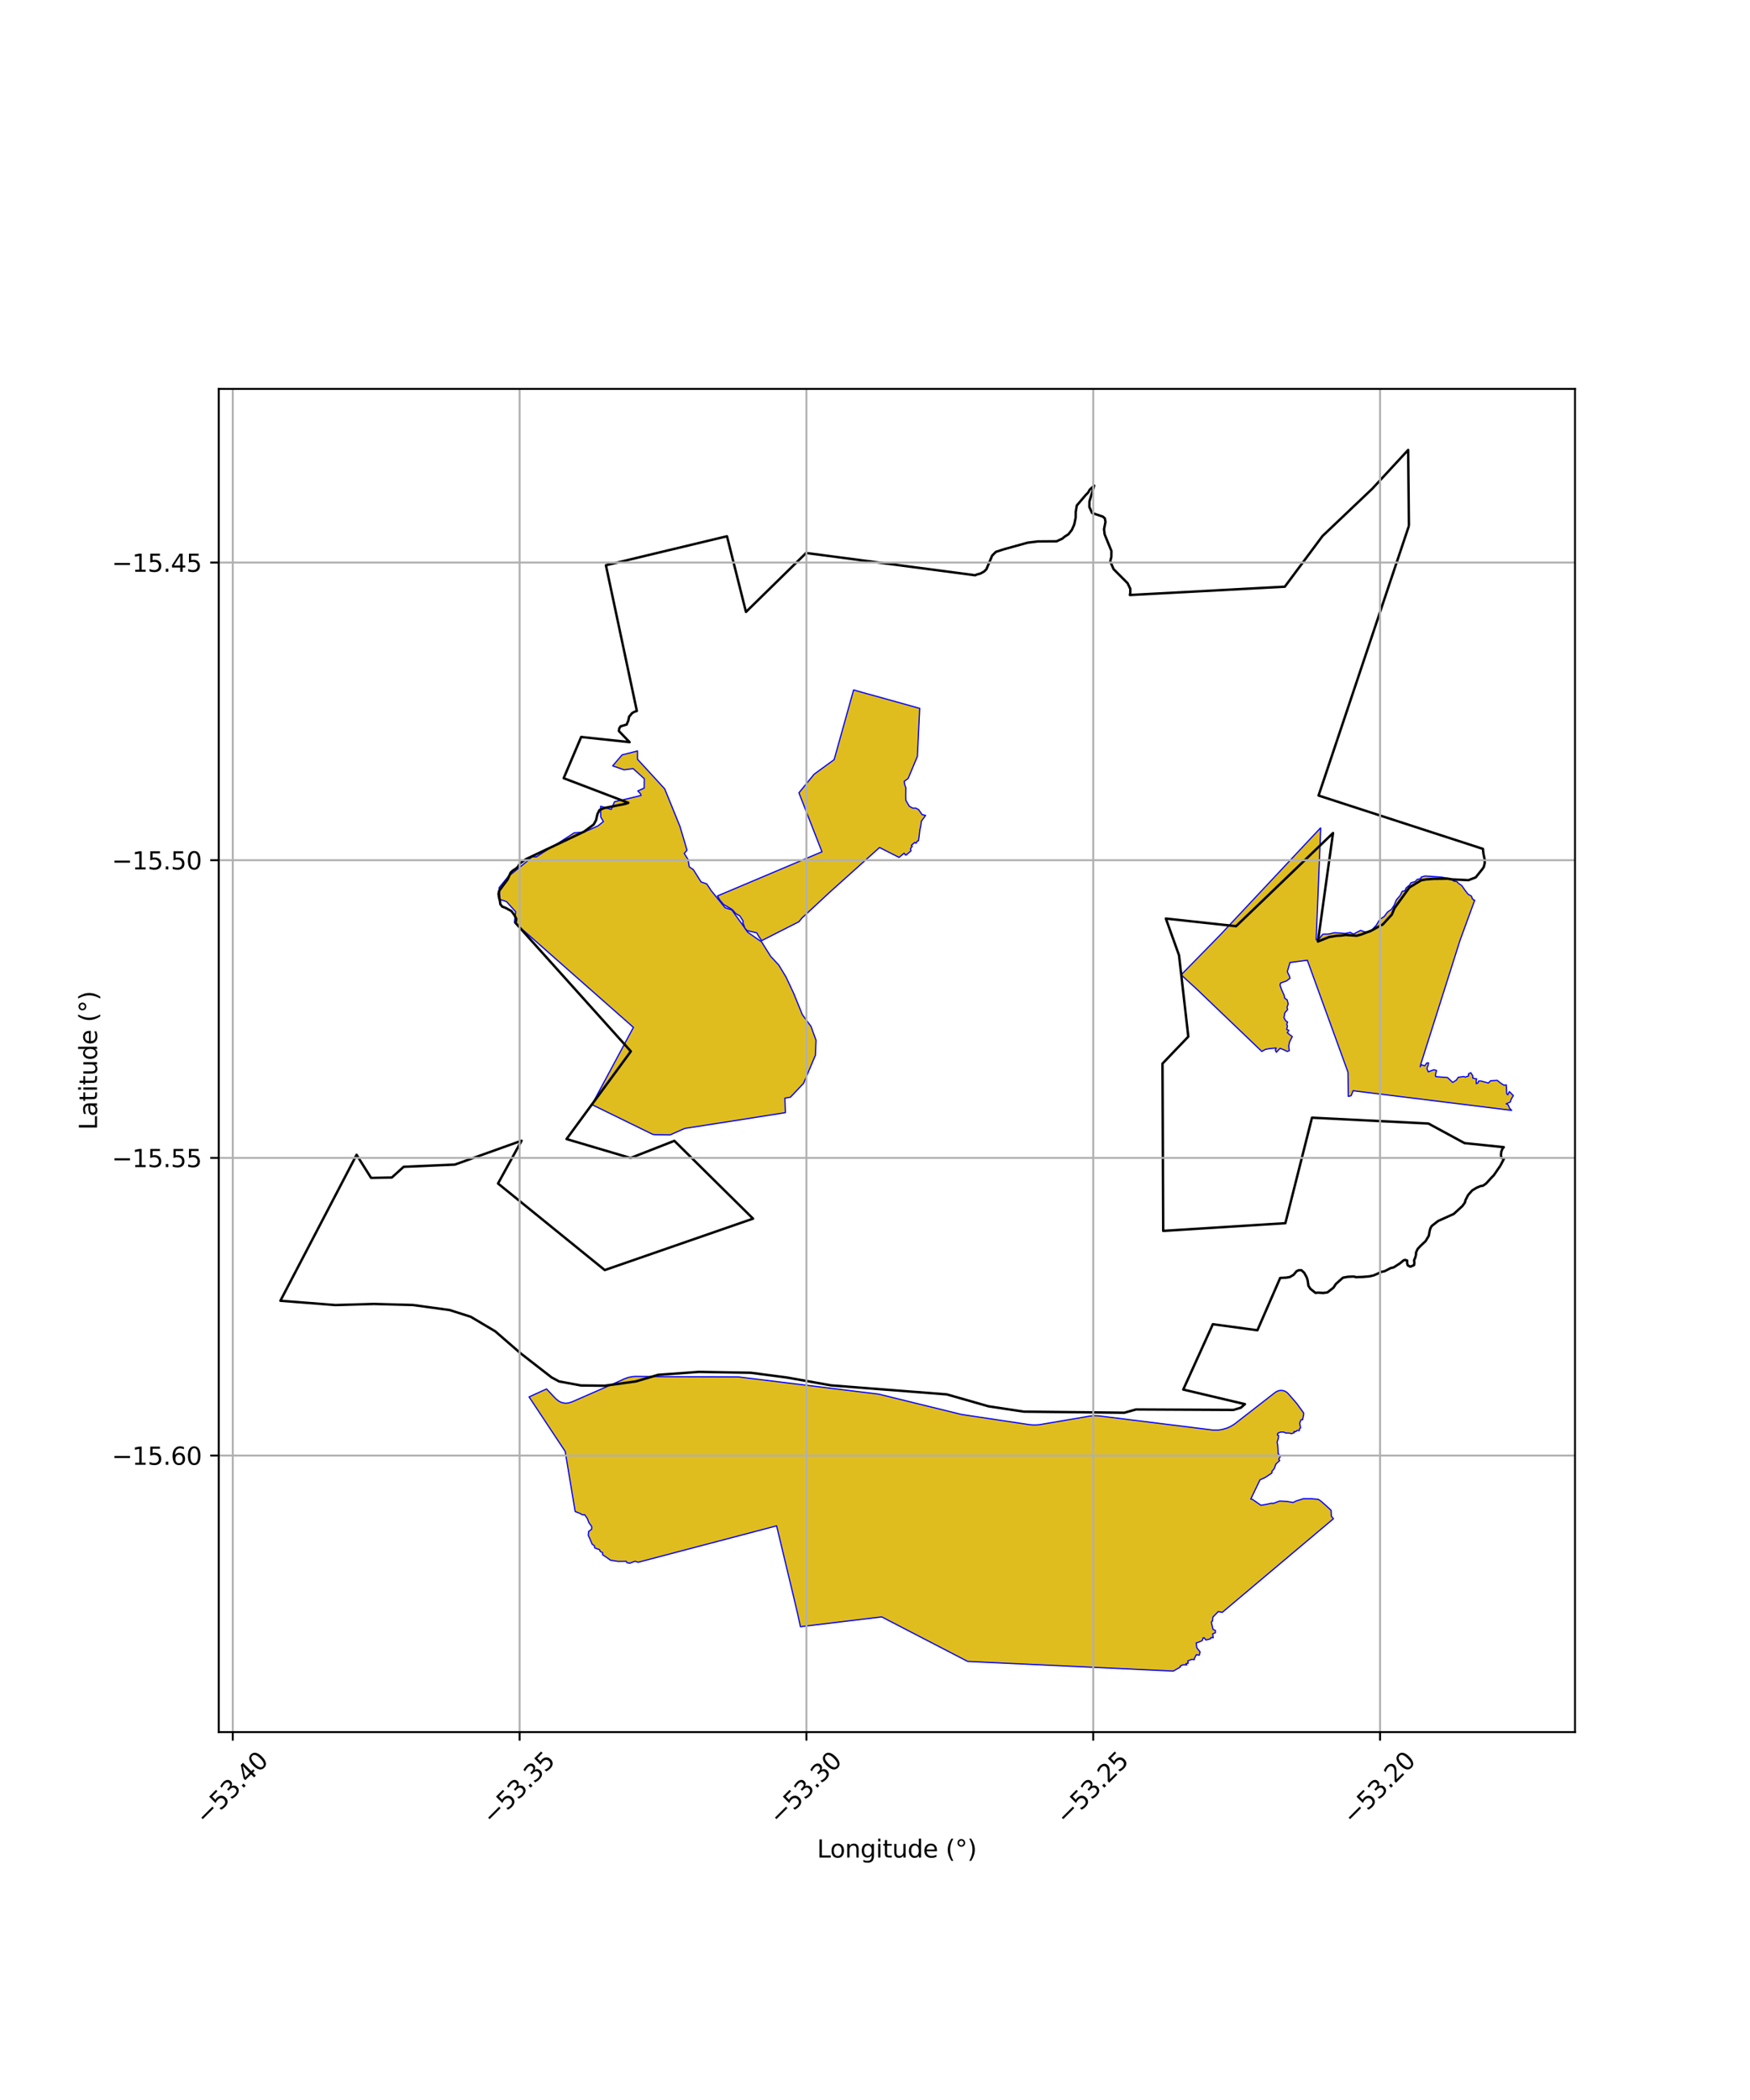 <?xml version="1.0" encoding="utf-8" standalone="no"?>
<!DOCTYPE svg PUBLIC "-//W3C//DTD SVG 1.1//EN"
  "http://www.w3.org/Graphics/SVG/1.1/DTD/svg11.dtd">
<svg xmlns:xlink="http://www.w3.org/1999/xlink" width="720pt" height="864pt" viewBox="0 0 720 864" xmlns="http://www.w3.org/2000/svg" version="1.1">
 <defs>
  <style type="text/css">*{stroke-linejoin: round; stroke-linecap: butt}</style>
 </defs>
 <g id="figure_1">
  <g id="patch_1">
   <path d="M 0 864 
L 720 864 
L 720 0 
L 0 0 
z
" style="fill: #ffffff"/>
  </g>
  <g id="axes_1">
   <g id="patch_2">
    <path d="M 90 712.632 
L 648 712.632 
L 648 160.008 
L 90 160.008 
z
" style="fill: #ffffff"/>
   </g>
   <g id="PatchCollection_1">
    <path d="M 303.8 566.499 
L 361.561 573.59 
L 365.941 574.667 
L 395.348 581.892 
L 395.781 581.977 
L 423.387 586.117 
L 424.983 586.262 
L 426.452 586.258 
L 427.834 586.123 
L 448.656 582.575 
L 450.661 582.452 
L 452.192 582.545 
L 499.114 588.364 
L 501.24 588.357 
L 502.846 588.122 
L 504.763 587.568 
L 506.164 586.958 
L 507.773 585.998 
L 524.471 573.013 
L 525.211 572.526 
L 526.014 572.19 
L 526.76 572.049 
L 527.591 572.074 
L 528.373 572.266 
L 528.9 572.498 
L 529.521 572.916 
L 530.063 573.434 
L 531.518 575.108 
L 533.592 577.512 
L 534.291 578.477 
L 536.376 581.364 
L 536.346 582.085 
L 535.923 584.117 
L 535.289 584.158 
L 534.721 585.576 
L 535.118 587.427 
L 534.69 587.782 
L 534.588 588.586 
L 533.69 588.508 
L 533.146 589.017 
L 532.373 588.951 
L 532.509 589.433 
L 531.349 589.859 
L 530.593 589.644 
L 529.012 589.594 
L 528.087 589.188 
L 526.8 589.202 
L 525.704 589.708 
L 525.546 590.403 
L 526.073 590.586 
L 525.944 591.857 
L 525.431 593.338 
L 525.709 594.766 
L 525.799 596.232 
L 525.877 598.048 
L 526.806 599.161 
L 526.123 600.379 
L 526.505 600.905 
L 524.959 602.342 
L 524.264 604.261 
L 523.315 605.335 
L 523.273 606.064 
L 520.543 607.885 
L 518.412 608.831 
L 515.102 615.732 
L 514.617 616.731 
L 515.283 616.887 
L 518.799 619.319 
L 520.715 618.974 
L 523.355 618.435 
L 523.758 618.587 
L 526.466 617.57 
L 529.556 617.73 
L 532.018 618.172 
L 533.225 617.559 
L 536.255 616.612 
L 539.225 616.628 
L 539.407 616.601 
L 542.371 616.868 
L 543.324 617.489 
L 545.717 619.575 
L 547.659 621.402 
L 547.741 623.767 
L 548.623 624.849 
L 502.871 663.381 
L 501.253 663.047 
L 499.011 665.323 
L 498.875 666.919 
L 498.487 667.199 
L 498.404 667.601 
L 499.083 670.362 
L 500.053 670.836 
L 500.069 671.756 
L 498.931 672.25 
L 499.147 673.83 
L 498.293 673.725 
L 498.001 674.259 
L 496.148 674.749 
L 495.406 673.816 
L 495.024 673.855 
L 494.618 675.006 
L 493.385 675.547 
L 492.179 675.933 
L 492.404 677.939 
L 493.74 679.622 
L 493.41 681.002 
L 492.208 680.808 
L 491.346 682.48 
L 491.394 682.806 
L 490.332 682.728 
L 488.727 683.337 
L 488.844 684.285 
L 487.948 684.479 
L 488.301 684.968 
L 486.664 684.978 
L 485.594 685.441 
L 485.612 685.867 
L 482.786 687.508 
L 482.344 687.513 
L 433.742 685.228 
L 398.162 683.571 
L 362.759 665.242 
L 329.333 669.283 
L 328.119 663.725 
L 325.729 653.663 
L 325.625 653.263 
L 319.518 627.782 
L 262.696 642.734 
L 262.434 642.74 
L 261.277 642.353 
L 259.132 643.145 
L 257.969 642.952 
L 257.645 642.375 
L 254.371 642.427 
L 251.187 641.921 
L 249.093 640.436 
L 247.952 639.712 
L 247.915 638.788 
L 246.948 638.305 
L 246.662 637.546 
L 245.692 637.25 
L 244.664 636.843 
L 244.603 636.024 
L 243.614 635.304 
L 242.735 633.183 
L 242.037 631.693 
L 242.173 630.092 
L 243.436 629.143 
L 243.461 628.086 
L 242.295 626.462 
L 241.632 624.725 
L 240.527 623.204 
L 239.729 623.289 
L 238.548 622.635 
L 236.642 621.889 
L 232.528 597.15 
L 217.677 574.73 
L 224.86 571.453 
L 228.657 575.474 
L 229.884 576.461 
L 230.87 576.963 
L 232.102 577.265 
L 232.943 577.326 
L 234.101 577.175 
L 235.492 576.707 
L 252.222 569.391 
L 256.997 567.24 
L 258.434 566.736 
L 260.003 566.406 
L 261.425 566.291 
L 273.756 566.398 
L 303.8 566.499 
L 303.8 566.499 
" clip-path="url(#p47aba88dea)" style="fill: #e0bd1f; stroke: #0000ff; stroke-width: 0.5"/>
    <path d="M 543.391 340.517 
L 541.527 386.244 
L 541.542 386.688 
L 542.708 386.29 
L 544.245 384.345 
L 546.61 384.296 
L 549.06 383.739 
L 551.659 383.918 
L 553.431 384.054 
L 555.545 383.611 
L 556.84 384.309 
L 559.772 382.785 
L 561.453 383.379 
L 563.626 383.469 
L 564.736 382.265 
L 566.217 380.697 
L 566.908 379.539 
L 567.862 378.03 
L 568.517 377.766 
L 569.573 376.978 
L 570.838 375.264 
L 572.496 374.108 
L 573.61 372.393 
L 574.491 370.28 
L 576.127 368.337 
L 576.919 366.695 
L 577.98 366.507 
L 578.551 365.287 
L 580.01 364.07 
L 580.481 363.23 
L 582.281 362.688 
L 583.042 361.838 
L 584.598 361.444 
L 584.696 360.878 
L 586.264 360.412 
L 588.021 360.515 
L 590.785 360.716 
L 593.344 360.914 
L 596.473 361.498 
L 598.214 362.527 
L 599.435 362.723 
L 599.898 363.306 
L 601.426 364.369 
L 602.687 366.209 
L 604.038 367.927 
L 605.409 368.687 
L 605.711 369.658 
L 606.356 370.293 
L 606.741 370.366 
L 600.699 386.876 
L 584.72 437.31 
L 584.29 438.887 
L 584.781 438.061 
L 586.152 438.54 
L 587.056 437.318 
L 587.756 437.307 
L 587.529 438.418 
L 587.064 439.622 
L 587.663 440.982 
L 589.529 440.264 
L 590.047 440.132 
L 591.035 440.468 
L 590.529 442.377 
L 590.757 442.957 
L 595.558 443.323 
L 597.666 445.331 
L 599.169 444.381 
L 599.956 443.224 
L 602.203 442.92 
L 602.921 443.135 
L 604.152 442.715 
L 604.2 441.808 
L 605.117 441.327 
L 605.944 442.626 
L 605.93 443.541 
L 607.574 443.93 
L 607.338 444.446 
L 607.374 445.834 
L 608.027 445.598 
L 608.364 444.742 
L 609.262 444.739 
L 612.371 445.584 
L 613.268 444.651 
L 616 444.477 
L 617.485 445.672 
L 618.887 446.537 
L 619.697 446.335 
L 619.809 447.236 
L 619.906 449.984 
L 620.348 450.414 
L 621.01 449.115 
L 622.636 450.769 
L 621.788 452.16 
L 621.352 453.438 
L 619.685 454.123 
L 620.507 454.555 
L 621.078 455.933 
L 621.932 456.834 
L 556.716 448.763 
L 555.882 450.822 
L 555.051 451.009 
L 554.728 451.087 
L 554.583 441.219 
L 554.373 440.515 
L 537.87 395.072 
L 531.526 395.901 
L 530.749 395.983 
L 529.636 399.78 
L 530.548 401.685 
L 530.737 402.509 
L 529.287 403.596 
L 526.864 404.459 
L 526.621 405.272 
L 527.286 407.174 
L 528.295 409.402 
L 528.58 410.685 
L 529.587 411.385 
L 530.005 413.039 
L 529.503 414.545 
L 529.791 415.328 
L 528.595 416.77 
L 528.262 418.738 
L 529.076 420.101 
L 529.76 420.481 
L 529.394 421.415 
L 529.709 422.105 
L 529.391 423.522 
L 530.278 423.921 
L 529.637 424.865 
L 530.683 425.746 
L 531.676 426.487 
L 530.54 428.726 
L 530.231 430.374 
L 530.44 432.292 
L 529.55 432.597 
L 528.43 432.006 
L 526.639 431.326 
L 525.141 432.923 
L 524.727 432.096 
L 525.035 431.196 
L 522.152 431.46 
L 520.551 431.791 
L 519.153 432.598 
L 492.602 407.177 
L 485.96 401.07 
L 489.777 397.175 
L 502.601 384.073 
L 502.85 383.78 
L 543.391 340.517 
" clip-path="url(#p47aba88dea)" style="fill: #e0bd1f; stroke: #0000ff; stroke-width: 0.5"/>
    <path d="M 326.546 408.686 
L 330.101 417.443 
L 333.678 422.303 
L 335.729 427.958 
L 335.491 434.138 
L 330.602 445.711 
L 325.203 451.428 
L 322.921 451.817 
L 322.936 452.062 
L 323.124 457.777 
L 297.076 461.891 
L 296.183 462.029 
L 281.849 464.248 
L 280.6 464.762 
L 275.7 466.933 
L 269.516 466.849 
L 268.528 466.694 
L 243.534 454.475 
L 260.603 422.694 
L 211.653 379.52 
L 212.152 375.127 
L 208.415 370.981 
L 205.724 370.047 
L 205.351 365.213 
L 209.02 360.701 
L 217.24 354.033 
L 218.808 352.49 
L 220.641 352.547 
L 225.93 349.133 
L 229.802 346.797 
L 236.229 342.652 
L 240.357 342.331 
L 246.042 339.78 
L 248.255 338.009 
L 247.164 336.162 
L 247.138 331.725 
L 251.484 333.026 
L 252.816 329.859 
L 261.685 327.791 
L 263.772 327.257 
L 263.43 326.472 
L 262.402 325.418 
L 265.034 324.249 
L 265.082 320.397 
L 260.507 316.242 
L 256.738 316.723 
L 252.064 315.102 
L 255.941 310.584 
L 262.267 308.964 
L 262.285 312.374 
L 273.491 324.571 
L 279.741 339.973 
L 282.668 349.788 
L 281.602 351.052 
L 281.518 351.131 
L 283.079 353.625 
L 283.575 356.636 
L 285.279 357.81 
L 288.443 362.854 
L 290.78 363.657 
L 292.617 366.453 
L 298.352 373.499 
L 301.069 374.341 
L 305.793 380.919 
L 307.626 383.543 
L 313.34 387.518 
L 317.043 393.418 
L 320.419 397.061 
L 323.428 402.036 
L 326.546 408.686 
" clip-path="url(#p47aba88dea)" style="fill: #e0bd1f; stroke: #0000ff; stroke-width: 0.5"/>
    <path d="M 372.65 351.93 
L 372.008 351.032 
L 369.902 352.763 
L 361.866 348.697 
L 341.716 366.783 
L 329.999 377.652 
L 328.689 379.239 
L 314.728 386.327 
L 313.743 386.821 
L 313.338 387.023 
L 311.772 384.61 
L 311.371 383.815 
L 309.736 383.437 
L 307.411 382.888 
L 306.535 381.976 
L 305.607 379.542 
L 305.794 379.061 
L 304.378 376.811 
L 302.689 375.839 
L 301.296 374.236 
L 299.606 373.232 
L 297.639 372.088 
L 296.105 370.252 
L 295.196 368.602 
L 297.19 367.772 
L 338.18 350.452 
L 328.698 326.187 
L 334.962 318.517 
L 343.188 312.534 
L 351.198 283.852 
L 354.973 284.934 
L 363.978 287.418 
L 378.398 291.45 
L 377.443 311.207 
L 373.64 320.281 
L 373.64 320.281 
L 371.99 321.513 
L 372.267 322.928 
L 372.702 324.132 
L 372.624 327.274 
L 372.7 329.282 
L 373.706 331.018 
L 374.128 331.717 
L 375.515 332.489 
L 376.741 332.472 
L 377.955 333.095 
L 379.347 335.129 
L 380.813 335.488 
L 379.106 337.847 
L 378.866 339.531 
L 378.434 341.626 
L 378.191 343.818 
L 377.912 345.847 
L 377.387 346.077 
L 376.913 346.93 
L 376.295 346.63 
L 374.972 347.815 
L 375.298 348.235 
L 374.597 349.175 
L 374.82 350.065 
L 372.65 351.93 
" clip-path="url(#p47aba88dea)" style="fill: #e0bd1f; stroke: #0000ff; stroke-width: 0.5"/>
   </g>
   <g id="PatchCollection_2">
    <path d="M 579.669 216.35 
L 542.494 327.308 
L 610.131 349.258 
L 610.31 351.125 
L 610.854 353.717 
L 610.849 355.209 
L 610.444 356.757 
L 609.856 357.6 
L 607.146 360.986 
L 604.165 362.129 
L 597.454 361.799 
L 595.649 361.52 
L 589.709 361.589 
L 586.737 361.819 
L 584.668 362.189 
L 579.86 365.137 
L 573.705 373.675 
L 572.646 376.27 
L 568.859 380.401 
L 568.211 380.655 
L 564.315 382.831 
L 560.037 384.481 
L 558.225 384.983 
L 553.579 384.675 
L 551.769 384.916 
L 549.831 385.026 
L 546.856 385.517 
L 542.232 387.37 
L 548.444 342.74 
L 508.56 381.063 
L 479.665 377.914 
L 485.077 393.007 
L 488.902 426.494 
L 478.28 437.596 
L 478.576 506.428 
L 528.832 503.26 
L 539.783 459.851 
L 587.694 462.257 
L 602.551 470.311 
L 618.699 471.983 
L 618.196 472.552 
L 617.67 473.839 
L 617.526 475.389 
L 617.772 476.426 
L 618.794 476.695 
L 617.307 479.577 
L 614.554 483.589 
L 613.772 484.363 
L 611.421 486.945 
L 610.12 487.844 
L 609.215 487.965 
L 607.659 488.601 
L 605.71 489.753 
L 604.011 491.691 
L 602.957 493.765 
L 602.688 494.805 
L 601.641 496.228 
L 598.12 499.45 
L 591.633 502.38 
L 589.043 504.417 
L 588.517 505.324 
L 588.249 506.233 
L 587.839 508.445 
L 586.525 510.647 
L 584.465 512.576 
L 583.264 513.871 
L 582.603 515.298 
L 582.595 516.08 
L 582.325 517.25 
L 581.795 518.548 
L 581.915 519.461 
L 581.775 520.502 
L 580.721 520.975 
L 580.219 521.138 
L 579.191 520.606 
L 578.942 519.691 
L 578.953 518.649 
L 578.181 518.38 
L 577.534 518.504 
L 575.971 519.791 
L 573.37 521.458 
L 572.205 521.706 
L 569.739 522.984 
L 568.056 523.358 
L 566.887 523.997 
L 565.071 524.76 
L 563.388 525.134 
L 560.673 525.366 
L 557.831 525.467 
L 557.059 525.199 
L 554.603 525.303 
L 552.533 525.673 
L 549.625 528.254 
L 548.616 529.802 
L 546.142 531.731 
L 544.331 531.973 
L 542.267 531.821 
L 541.232 531.941 
L 539.228 530.335 
L 539.1 530.203 
L 538.337 529.022 
L 537.974 526.673 
L 537.598 525.496 
L 536.584 523.661 
L 535.433 522.606 
L 534.4 522.595 
L 533.491 522.977 
L 532.184 524.528 
L 530.625 525.423 
L 529.073 525.668 
L 526.707 525.783 
L 517.337 547.306 
L 499.003 544.82 
L 486.821 571.706 
L 512.21 577.707 
L 510.498 579.183 
L 507.462 580.088 
L 467.409 579.886 
L 462.583 581.237 
L 421.25 580.789 
L 406.712 578.595 
L 389.543 573.696 
L 342.026 569.995 
L 323.701 566.738 
L 308.862 564.795 
L 287.468 564.434 
L 270.742 565.652 
L 261.596 568.355 
L 248.789 570.125 
L 239.041 570.018 
L 230.021 568.359 
L 226.969 566.726 
L 214.164 556.773 
L 203.754 547.739 
L 193.691 541.766 
L 185.019 538.995 
L 169.85 536.914 
L 153.805 536.484 
L 137.975 536.943 
L 115.364 535.167 
L 146.706 475.123 
L 152.677 484.618 
L 161.224 484.459 
L 166.083 480.054 
L 187.136 479.144 
L 214.587 469.319 
L 204.9 486.923 
L 248.82 522.543 
L 309.828 501.39 
L 277.448 469.373 
L 259.426 476.436 
L 233.085 468.634 
L 259.545 432.552 
L 212.129 379.75 
L 212.422 378.09 
L 211.671 376.531 
L 210.408 374.836 
L 207.989 373.516 
L 206.586 372.984 
L 205.829 371.941 
L 205.714 370.776 
L 205.345 369.35 
L 205.106 367.796 
L 205.376 366.506 
L 207.066 364.197 
L 208.886 361.761 
L 210.068 359.059 
L 210.845 358.292 
L 212.393 357.275 
L 213.149 356.55 
L 213.837 355.426 
L 213.875 355.268 
L 216.401 353.469 
L 240.336 342.133 
L 244.244 339.241 
L 245.233 337.435 
L 245.813 334.926 
L 246.662 333.258 
L 248.609 332.441 
L 257.349 330.72 
L 258.49 330.302 
L 231.91 320.171 
L 239.114 303.208 
L 259.044 305.339 
L 254.627 300.782 
L 254.778 299.666 
L 255.34 298.834 
L 257.814 298.104 
L 258.525 296.435 
L 258.818 294.901 
L 260.08 293.378 
L 261.055 292.829 
L 262.02 292.516 
L 249.289 232.563 
L 299.099 220.63 
L 306.916 251.774 
L 331.658 227.512 
L 401.263 236.68 
L 401.798 236.393 
L 403.325 235.99 
L 404.856 235.167 
L 405.835 234.199 
L 408.209 228.573 
L 409.747 227.052 
L 413.081 225.969 
L 422.798 223.276 
L 426.956 222.761 
L 434.707 222.704 
L 437.072 221.611 
L 438.049 220.782 
L 439.582 219.82 
L 440.984 218.018 
L 441.976 215.792 
L 442.559 213.003 
L 442.584 210.628 
L 443.027 207.977 
L 446.67 203.683 
L 447.649 202.715 
L 448.354 201.464 
L 450.171 199.806 
L 448.226 206.304 
L 448.202 208.603 
L 449.316 211.058 
L 453.713 212.542 
L 454.559 213.27 
L 454.829 214.71 
L 454.228 217.722 
L 454.491 219.881 
L 457.267 226.665 
L 457.242 229.108 
L 456.795 230.972 
L 458.152 234.149 
L 463.928 239.96 
L 465.043 242.271 
L 465.025 243.995 
L 464.863 244.808 
L 528.613 241.382 
L 544.102 220.556 
L 564.64 201.032 
L 579.353 185.127 
L 579.669 216.35 
L 579.669 216.35 
" clip-path="url(#p47aba88dea)" style="fill: none; stroke: #000000"/>
   </g>
   <g id="matplotlib.axis_1">
    <g id="xtick_1">
     <g id="line2d_1">
      <path d="M 95.769 712.632 
L 95.769 160.008 
" clip-path="url(#p47aba88dea)" style="fill: none; stroke: #b0b0b0; stroke-width: 0.8; stroke-linecap: square"/>
     </g>
     <g id="line2d_2">
      <defs>
       <path id="m08dd219924" d="M 0 0 
L 0 3.5 
" style="stroke: #000000; stroke-width: 0.8"/>
      </defs>
      <g>
       <use xlink:href="#m08dd219924" x="95.769" y="712.632" style="stroke: #000000; stroke-width: 0.8"/>
      </g>
     </g>
     <g id="text_1">
      <!-- −53.40 -->
      <g transform="translate(84.636 751.174) rotate(-45) scale(0.1 -0.1)">
       <defs>
        <path id="DejaVuSans-2212" d="M 678 2272 
L 4684 2272 
L 4684 1741 
L 678 1741 
L 678 2272 
z
" transform="scale(0.016)"/>
        <path id="DejaVuSans-35" d="M 691 4666 
L 3169 4666 
L 3169 4134 
L 1269 4134 
L 1269 2991 
Q 1406 3038 1543 3061 
Q 1681 3084 1819 3084 
Q 2600 3084 3056 2656 
Q 3513 2228 3513 1497 
Q 3513 744 3044 326 
Q 2575 -91 1722 -91 
Q 1428 -91 1123 -41 
Q 819 9 494 109 
L 494 744 
Q 775 591 1075 516 
Q 1375 441 1709 441 
Q 2250 441 2565 725 
Q 2881 1009 2881 1497 
Q 2881 1984 2565 2268 
Q 2250 2553 1709 2553 
Q 1456 2553 1204 2497 
Q 953 2441 691 2322 
L 691 4666 
z
" transform="scale(0.016)"/>
        <path id="DejaVuSans-33" d="M 2597 2516 
Q 3050 2419 3304 2112 
Q 3559 1806 3559 1356 
Q 3559 666 3084 287 
Q 2609 -91 1734 -91 
Q 1441 -91 1130 -33 
Q 819 25 488 141 
L 488 750 
Q 750 597 1062 519 
Q 1375 441 1716 441 
Q 2309 441 2620 675 
Q 2931 909 2931 1356 
Q 2931 1769 2642 2001 
Q 2353 2234 1838 2234 
L 1294 2234 
L 1294 2753 
L 1863 2753 
Q 2328 2753 2575 2939 
Q 2822 3125 2822 3475 
Q 2822 3834 2567 4026 
Q 2313 4219 1838 4219 
Q 1578 4219 1281 4162 
Q 984 4106 628 3988 
L 628 4550 
Q 988 4650 1302 4700 
Q 1616 4750 1894 4750 
Q 2613 4750 3031 4423 
Q 3450 4097 3450 3541 
Q 3450 3153 3228 2886 
Q 3006 2619 2597 2516 
z
" transform="scale(0.016)"/>
        <path id="DejaVuSans-2e" d="M 684 794 
L 1344 794 
L 1344 0 
L 684 0 
L 684 794 
z
" transform="scale(0.016)"/>
        <path id="DejaVuSans-34" d="M 2419 4116 
L 825 1625 
L 2419 1625 
L 2419 4116 
z
M 2253 4666 
L 3047 4666 
L 3047 1625 
L 3713 1625 
L 3713 1100 
L 3047 1100 
L 3047 0 
L 2419 0 
L 2419 1100 
L 313 1100 
L 313 1709 
L 2253 4666 
z
" transform="scale(0.016)"/>
        <path id="DejaVuSans-30" d="M 2034 4250 
Q 1547 4250 1301 3770 
Q 1056 3291 1056 2328 
Q 1056 1369 1301 889 
Q 1547 409 2034 409 
Q 2525 409 2770 889 
Q 3016 1369 3016 2328 
Q 3016 3291 2770 3770 
Q 2525 4250 2034 4250 
z
M 2034 4750 
Q 2819 4750 3233 4129 
Q 3647 3509 3647 2328 
Q 3647 1150 3233 529 
Q 2819 -91 2034 -91 
Q 1250 -91 836 529 
Q 422 1150 422 2328 
Q 422 3509 836 4129 
Q 1250 4750 2034 4750 
z
" transform="scale(0.016)"/>
       </defs>
       <use xlink:href="#DejaVuSans-2212"/>
       <use xlink:href="#DejaVuSans-35" transform="translate(83.789 0)"/>
       <use xlink:href="#DejaVuSans-33" transform="translate(147.412 0)"/>
       <use xlink:href="#DejaVuSans-2e" transform="translate(211.035 0)"/>
       <use xlink:href="#DejaVuSans-34" transform="translate(242.822 0)"/>
       <use xlink:href="#DejaVuSans-30" transform="translate(306.445 0)"/>
      </g>
     </g>
    </g>
    <g id="xtick_2">
     <g id="line2d_3">
      <path d="M 213.776 712.632 
L 213.776 160.008 
" clip-path="url(#p47aba88dea)" style="fill: none; stroke: #b0b0b0; stroke-width: 0.8; stroke-linecap: square"/>
     </g>
     <g id="line2d_4">
      <g>
       <use xlink:href="#m08dd219924" x="213.776" y="712.632" style="stroke: #000000; stroke-width: 0.8"/>
      </g>
     </g>
     <g id="text_2">
      <!-- −53.35 -->
      <g transform="translate(202.643 751.174) rotate(-45) scale(0.1 -0.1)">
       <use xlink:href="#DejaVuSans-2212"/>
       <use xlink:href="#DejaVuSans-35" transform="translate(83.789 0)"/>
       <use xlink:href="#DejaVuSans-33" transform="translate(147.412 0)"/>
       <use xlink:href="#DejaVuSans-2e" transform="translate(211.035 0)"/>
       <use xlink:href="#DejaVuSans-33" transform="translate(242.822 0)"/>
       <use xlink:href="#DejaVuSans-35" transform="translate(306.445 0)"/>
      </g>
     </g>
    </g>
    <g id="xtick_3">
     <g id="line2d_5">
      <path d="M 331.783 712.632 
L 331.783 160.008 
" clip-path="url(#p47aba88dea)" style="fill: none; stroke: #b0b0b0; stroke-width: 0.8; stroke-linecap: square"/>
     </g>
     <g id="line2d_6">
      <g>
       <use xlink:href="#m08dd219924" x="331.783" y="712.632" style="stroke: #000000; stroke-width: 0.8"/>
      </g>
     </g>
     <g id="text_3">
      <!-- −53.30 -->
      <g transform="translate(320.65 751.174) rotate(-45) scale(0.1 -0.1)">
       <use xlink:href="#DejaVuSans-2212"/>
       <use xlink:href="#DejaVuSans-35" transform="translate(83.789 0)"/>
       <use xlink:href="#DejaVuSans-33" transform="translate(147.412 0)"/>
       <use xlink:href="#DejaVuSans-2e" transform="translate(211.035 0)"/>
       <use xlink:href="#DejaVuSans-33" transform="translate(242.822 0)"/>
       <use xlink:href="#DejaVuSans-30" transform="translate(306.445 0)"/>
      </g>
     </g>
    </g>
    <g id="xtick_4">
     <g id="line2d_7">
      <path d="M 449.79 712.632 
L 449.79 160.008 
" clip-path="url(#p47aba88dea)" style="fill: none; stroke: #b0b0b0; stroke-width: 0.8; stroke-linecap: square"/>
     </g>
     <g id="line2d_8">
      <g>
       <use xlink:href="#m08dd219924" x="449.79" y="712.632" style="stroke: #000000; stroke-width: 0.8"/>
      </g>
     </g>
     <g id="text_4">
      <!-- −53.25 -->
      <g transform="translate(438.657 751.174) rotate(-45) scale(0.1 -0.1)">
       <defs>
        <path id="DejaVuSans-32" d="M 1228 531 
L 3431 531 
L 3431 0 
L 469 0 
L 469 531 
Q 828 903 1448 1529 
Q 2069 2156 2228 2338 
Q 2531 2678 2651 2914 
Q 2772 3150 2772 3378 
Q 2772 3750 2511 3984 
Q 2250 4219 1831 4219 
Q 1534 4219 1204 4116 
Q 875 4013 500 3803 
L 500 4441 
Q 881 4594 1212 4672 
Q 1544 4750 1819 4750 
Q 2544 4750 2975 4387 
Q 3406 4025 3406 3419 
Q 3406 3131 3298 2873 
Q 3191 2616 2906 2266 
Q 2828 2175 2409 1742 
Q 1991 1309 1228 531 
z
" transform="scale(0.016)"/>
       </defs>
       <use xlink:href="#DejaVuSans-2212"/>
       <use xlink:href="#DejaVuSans-35" transform="translate(83.789 0)"/>
       <use xlink:href="#DejaVuSans-33" transform="translate(147.412 0)"/>
       <use xlink:href="#DejaVuSans-2e" transform="translate(211.035 0)"/>
       <use xlink:href="#DejaVuSans-32" transform="translate(242.822 0)"/>
       <use xlink:href="#DejaVuSans-35" transform="translate(306.445 0)"/>
      </g>
     </g>
    </g>
    <g id="xtick_5">
     <g id="line2d_9">
      <path d="M 567.797 712.632 
L 567.797 160.008 
" clip-path="url(#p47aba88dea)" style="fill: none; stroke: #b0b0b0; stroke-width: 0.8; stroke-linecap: square"/>
     </g>
     <g id="line2d_10">
      <g>
       <use xlink:href="#m08dd219924" x="567.797" y="712.632" style="stroke: #000000; stroke-width: 0.8"/>
      </g>
     </g>
     <g id="text_5">
      <!-- −53.20 -->
      <g transform="translate(556.664 751.174) rotate(-45) scale(0.1 -0.1)">
       <use xlink:href="#DejaVuSans-2212"/>
       <use xlink:href="#DejaVuSans-35" transform="translate(83.789 0)"/>
       <use xlink:href="#DejaVuSans-33" transform="translate(147.412 0)"/>
       <use xlink:href="#DejaVuSans-2e" transform="translate(211.035 0)"/>
       <use xlink:href="#DejaVuSans-32" transform="translate(242.822 0)"/>
       <use xlink:href="#DejaVuSans-30" transform="translate(306.445 0)"/>
      </g>
     </g>
    </g>
    <g id="text_6">
     <!-- Longitude (°) -->
     <g transform="translate(336.14 764.243) scale(0.1 -0.1)">
      <defs>
       <path id="DejaVuSans-4c" d="M 628 4666 
L 1259 4666 
L 1259 531 
L 3531 531 
L 3531 0 
L 628 0 
L 628 4666 
z
" transform="scale(0.016)"/>
       <path id="DejaVuSans-6f" d="M 1959 3097 
Q 1497 3097 1228 2736 
Q 959 2375 959 1747 
Q 959 1119 1226 758 
Q 1494 397 1959 397 
Q 2419 397 2687 759 
Q 2956 1122 2956 1747 
Q 2956 2369 2687 2733 
Q 2419 3097 1959 3097 
z
M 1959 3584 
Q 2709 3584 3137 3096 
Q 3566 2609 3566 1747 
Q 3566 888 3137 398 
Q 2709 -91 1959 -91 
Q 1206 -91 779 398 
Q 353 888 353 1747 
Q 353 2609 779 3096 
Q 1206 3584 1959 3584 
z
" transform="scale(0.016)"/>
       <path id="DejaVuSans-6e" d="M 3513 2113 
L 3513 0 
L 2938 0 
L 2938 2094 
Q 2938 2591 2744 2837 
Q 2550 3084 2163 3084 
Q 1697 3084 1428 2787 
Q 1159 2491 1159 1978 
L 1159 0 
L 581 0 
L 581 3500 
L 1159 3500 
L 1159 2956 
Q 1366 3272 1645 3428 
Q 1925 3584 2291 3584 
Q 2894 3584 3203 3211 
Q 3513 2838 3513 2113 
z
" transform="scale(0.016)"/>
       <path id="DejaVuSans-67" d="M 2906 1791 
Q 2906 2416 2648 2759 
Q 2391 3103 1925 3103 
Q 1463 3103 1205 2759 
Q 947 2416 947 1791 
Q 947 1169 1205 825 
Q 1463 481 1925 481 
Q 2391 481 2648 825 
Q 2906 1169 2906 1791 
z
M 3481 434 
Q 3481 -459 3084 -895 
Q 2688 -1331 1869 -1331 
Q 1566 -1331 1297 -1286 
Q 1028 -1241 775 -1147 
L 775 -588 
Q 1028 -725 1275 -790 
Q 1522 -856 1778 -856 
Q 2344 -856 2625 -561 
Q 2906 -266 2906 331 
L 2906 616 
Q 2728 306 2450 153 
Q 2172 0 1784 0 
Q 1141 0 747 490 
Q 353 981 353 1791 
Q 353 2603 747 3093 
Q 1141 3584 1784 3584 
Q 2172 3584 2450 3431 
Q 2728 3278 2906 2969 
L 2906 3500 
L 3481 3500 
L 3481 434 
z
" transform="scale(0.016)"/>
       <path id="DejaVuSans-69" d="M 603 3500 
L 1178 3500 
L 1178 0 
L 603 0 
L 603 3500 
z
M 603 4863 
L 1178 4863 
L 1178 4134 
L 603 4134 
L 603 4863 
z
" transform="scale(0.016)"/>
       <path id="DejaVuSans-74" d="M 1172 4494 
L 1172 3500 
L 2356 3500 
L 2356 3053 
L 1172 3053 
L 1172 1153 
Q 1172 725 1289 603 
Q 1406 481 1766 481 
L 2356 481 
L 2356 0 
L 1766 0 
Q 1100 0 847 248 
Q 594 497 594 1153 
L 594 3053 
L 172 3053 
L 172 3500 
L 594 3500 
L 594 4494 
L 1172 4494 
z
" transform="scale(0.016)"/>
       <path id="DejaVuSans-75" d="M 544 1381 
L 544 3500 
L 1119 3500 
L 1119 1403 
Q 1119 906 1312 657 
Q 1506 409 1894 409 
Q 2359 409 2629 706 
Q 2900 1003 2900 1516 
L 2900 3500 
L 3475 3500 
L 3475 0 
L 2900 0 
L 2900 538 
Q 2691 219 2414 64 
Q 2138 -91 1772 -91 
Q 1169 -91 856 284 
Q 544 659 544 1381 
z
M 1991 3584 
L 1991 3584 
z
" transform="scale(0.016)"/>
       <path id="DejaVuSans-64" d="M 2906 2969 
L 2906 4863 
L 3481 4863 
L 3481 0 
L 2906 0 
L 2906 525 
Q 2725 213 2448 61 
Q 2172 -91 1784 -91 
Q 1150 -91 751 415 
Q 353 922 353 1747 
Q 353 2572 751 3078 
Q 1150 3584 1784 3584 
Q 2172 3584 2448 3432 
Q 2725 3281 2906 2969 
z
M 947 1747 
Q 947 1113 1208 752 
Q 1469 391 1925 391 
Q 2381 391 2643 752 
Q 2906 1113 2906 1747 
Q 2906 2381 2643 2742 
Q 2381 3103 1925 3103 
Q 1469 3103 1208 2742 
Q 947 2381 947 1747 
z
" transform="scale(0.016)"/>
       <path id="DejaVuSans-65" d="M 3597 1894 
L 3597 1613 
L 953 1613 
Q 991 1019 1311 708 
Q 1631 397 2203 397 
Q 2534 397 2845 478 
Q 3156 559 3463 722 
L 3463 178 
Q 3153 47 2828 -22 
Q 2503 -91 2169 -91 
Q 1331 -91 842 396 
Q 353 884 353 1716 
Q 353 2575 817 3079 
Q 1281 3584 2069 3584 
Q 2775 3584 3186 3129 
Q 3597 2675 3597 1894 
z
M 3022 2063 
Q 3016 2534 2758 2815 
Q 2500 3097 2075 3097 
Q 1594 3097 1305 2825 
Q 1016 2553 972 2059 
L 3022 2063 
z
" transform="scale(0.016)"/>
       <path id="DejaVuSans-20" transform="scale(0.016)"/>
       <path id="DejaVuSans-28" d="M 1984 4856 
Q 1566 4138 1362 3434 
Q 1159 2731 1159 2009 
Q 1159 1288 1364 580 
Q 1569 -128 1984 -844 
L 1484 -844 
Q 1016 -109 783 600 
Q 550 1309 550 2009 
Q 550 2706 781 3412 
Q 1013 4119 1484 4856 
L 1984 4856 
z
" transform="scale(0.016)"/>
       <path id="DejaVuSans-b0" d="M 1600 4347 
Q 1350 4347 1178 4173 
Q 1006 4000 1006 3750 
Q 1006 3503 1178 3333 
Q 1350 3163 1600 3163 
Q 1850 3163 2022 3333 
Q 2194 3503 2194 3750 
Q 2194 3997 2020 4172 
Q 1847 4347 1600 4347 
z
M 1600 4750 
Q 1800 4750 1984 4673 
Q 2169 4597 2303 4453 
Q 2447 4313 2519 4134 
Q 2591 3956 2591 3750 
Q 2591 3338 2302 3052 
Q 2013 2766 1594 2766 
Q 1172 2766 890 3047 
Q 609 3328 609 3750 
Q 609 4169 896 4459 
Q 1184 4750 1600 4750 
z
" transform="scale(0.016)"/>
       <path id="DejaVuSans-29" d="M 513 4856 
L 1013 4856 
Q 1481 4119 1714 3412 
Q 1947 2706 1947 2009 
Q 1947 1309 1714 600 
Q 1481 -109 1013 -844 
L 513 -844 
Q 928 -128 1133 580 
Q 1338 1288 1338 2009 
Q 1338 2731 1133 3434 
Q 928 4138 513 4856 
z
" transform="scale(0.016)"/>
      </defs>
      <use xlink:href="#DejaVuSans-4c"/>
      <use xlink:href="#DejaVuSans-6f" transform="translate(53.963 0)"/>
      <use xlink:href="#DejaVuSans-6e" transform="translate(115.145 0)"/>
      <use xlink:href="#DejaVuSans-67" transform="translate(178.523 0)"/>
      <use xlink:href="#DejaVuSans-69" transform="translate(242 0)"/>
      <use xlink:href="#DejaVuSans-74" transform="translate(269.783 0)"/>
      <use xlink:href="#DejaVuSans-75" transform="translate(308.992 0)"/>
      <use xlink:href="#DejaVuSans-64" transform="translate(372.371 0)"/>
      <use xlink:href="#DejaVuSans-65" transform="translate(435.848 0)"/>
      <use xlink:href="#DejaVuSans-20" transform="translate(497.371 0)"/>
      <use xlink:href="#DejaVuSans-28" transform="translate(529.158 0)"/>
      <use xlink:href="#DejaVuSans-b0" transform="translate(568.172 0)"/>
      <use xlink:href="#DejaVuSans-29" transform="translate(618.172 0)"/>
     </g>
    </g>
   </g>
   <g id="matplotlib.axis_2">
    <g id="ytick_1">
     <g id="line2d_11">
      <path d="M 90 598.852 
L 648 598.852 
" clip-path="url(#p47aba88dea)" style="fill: none; stroke: #b0b0b0; stroke-width: 0.8; stroke-linecap: square"/>
     </g>
     <g id="line2d_12">
      <defs>
       <path id="m5276609db5" d="M 0 0 
L -3.5 0 
" style="stroke: #000000; stroke-width: 0.8"/>
      </defs>
      <g>
       <use xlink:href="#m5276609db5" x="90" y="598.852" style="stroke: #000000; stroke-width: 0.8"/>
      </g>
     </g>
     <g id="text_7">
      <!-- −15.60 -->
      <g transform="translate(45.992 602.651) scale(0.1 -0.1)">
       <defs>
        <path id="DejaVuSans-31" d="M 794 531 
L 1825 531 
L 1825 4091 
L 703 3866 
L 703 4441 
L 1819 4666 
L 2450 4666 
L 2450 531 
L 3481 531 
L 3481 0 
L 794 0 
L 794 531 
z
" transform="scale(0.016)"/>
        <path id="DejaVuSans-36" d="M 2113 2584 
Q 1688 2584 1439 2293 
Q 1191 2003 1191 1497 
Q 1191 994 1439 701 
Q 1688 409 2113 409 
Q 2538 409 2786 701 
Q 3034 994 3034 1497 
Q 3034 2003 2786 2293 
Q 2538 2584 2113 2584 
z
M 3366 4563 
L 3366 3988 
Q 3128 4100 2886 4159 
Q 2644 4219 2406 4219 
Q 1781 4219 1451 3797 
Q 1122 3375 1075 2522 
Q 1259 2794 1537 2939 
Q 1816 3084 2150 3084 
Q 2853 3084 3261 2657 
Q 3669 2231 3669 1497 
Q 3669 778 3244 343 
Q 2819 -91 2113 -91 
Q 1303 -91 875 529 
Q 447 1150 447 2328 
Q 447 3434 972 4092 
Q 1497 4750 2381 4750 
Q 2619 4750 2861 4703 
Q 3103 4656 3366 4563 
z
" transform="scale(0.016)"/>
       </defs>
       <use xlink:href="#DejaVuSans-2212"/>
       <use xlink:href="#DejaVuSans-31" transform="translate(83.789 0)"/>
       <use xlink:href="#DejaVuSans-35" transform="translate(147.412 0)"/>
       <use xlink:href="#DejaVuSans-2e" transform="translate(211.035 0)"/>
       <use xlink:href="#DejaVuSans-36" transform="translate(242.822 0)"/>
       <use xlink:href="#DejaVuSans-30" transform="translate(306.445 0)"/>
      </g>
     </g>
    </g>
    <g id="ytick_2">
     <g id="line2d_13">
      <path d="M 90 476.384 
L 648 476.384 
" clip-path="url(#p47aba88dea)" style="fill: none; stroke: #b0b0b0; stroke-width: 0.8; stroke-linecap: square"/>
     </g>
     <g id="line2d_14">
      <g>
       <use xlink:href="#m5276609db5" x="90" y="476.384" style="stroke: #000000; stroke-width: 0.8"/>
      </g>
     </g>
     <g id="text_8">
      <!-- −15.55 -->
      <g transform="translate(45.992 480.183) scale(0.1 -0.1)">
       <use xlink:href="#DejaVuSans-2212"/>
       <use xlink:href="#DejaVuSans-31" transform="translate(83.789 0)"/>
       <use xlink:href="#DejaVuSans-35" transform="translate(147.412 0)"/>
       <use xlink:href="#DejaVuSans-2e" transform="translate(211.035 0)"/>
       <use xlink:href="#DejaVuSans-35" transform="translate(242.822 0)"/>
       <use xlink:href="#DejaVuSans-35" transform="translate(306.445 0)"/>
      </g>
     </g>
    </g>
    <g id="ytick_3">
     <g id="line2d_15">
      <path d="M 90 353.916 
L 648 353.916 
" clip-path="url(#p47aba88dea)" style="fill: none; stroke: #b0b0b0; stroke-width: 0.8; stroke-linecap: square"/>
     </g>
     <g id="line2d_16">
      <g>
       <use xlink:href="#m5276609db5" x="90" y="353.916" style="stroke: #000000; stroke-width: 0.8"/>
      </g>
     </g>
     <g id="text_9">
      <!-- −15.50 -->
      <g transform="translate(45.992 357.716) scale(0.1 -0.1)">
       <use xlink:href="#DejaVuSans-2212"/>
       <use xlink:href="#DejaVuSans-31" transform="translate(83.789 0)"/>
       <use xlink:href="#DejaVuSans-35" transform="translate(147.412 0)"/>
       <use xlink:href="#DejaVuSans-2e" transform="translate(211.035 0)"/>
       <use xlink:href="#DejaVuSans-35" transform="translate(242.822 0)"/>
       <use xlink:href="#DejaVuSans-30" transform="translate(306.445 0)"/>
      </g>
     </g>
    </g>
    <g id="ytick_4">
     <g id="line2d_17">
      <path d="M 90 231.448 
L 648 231.448 
" clip-path="url(#p47aba88dea)" style="fill: none; stroke: #b0b0b0; stroke-width: 0.8; stroke-linecap: square"/>
     </g>
     <g id="line2d_18">
      <g>
       <use xlink:href="#m5276609db5" x="90" y="231.448" style="stroke: #000000; stroke-width: 0.8"/>
      </g>
     </g>
     <g id="text_10">
      <!-- −15.45 -->
      <g transform="translate(45.992 235.248) scale(0.1 -0.1)">
       <use xlink:href="#DejaVuSans-2212"/>
       <use xlink:href="#DejaVuSans-31" transform="translate(83.789 0)"/>
       <use xlink:href="#DejaVuSans-35" transform="translate(147.412 0)"/>
       <use xlink:href="#DejaVuSans-2e" transform="translate(211.035 0)"/>
       <use xlink:href="#DejaVuSans-34" transform="translate(242.822 0)"/>
       <use xlink:href="#DejaVuSans-35" transform="translate(306.445 0)"/>
      </g>
     </g>
    </g>
    <g id="text_11">
     <!-- Latitude (°) -->
     <g transform="translate(39.913 464.89) rotate(-90) scale(0.1 -0.1)">
      <defs>
       <path id="DejaVuSans-61" d="M 2194 1759 
Q 1497 1759 1228 1600 
Q 959 1441 959 1056 
Q 959 750 1161 570 
Q 1363 391 1709 391 
Q 2188 391 2477 730 
Q 2766 1069 2766 1631 
L 2766 1759 
L 2194 1759 
z
M 3341 1997 
L 3341 0 
L 2766 0 
L 2766 531 
Q 2569 213 2275 61 
Q 1981 -91 1556 -91 
Q 1019 -91 701 211 
Q 384 513 384 1019 
Q 384 1609 779 1909 
Q 1175 2209 1959 2209 
L 2766 2209 
L 2766 2266 
Q 2766 2663 2505 2880 
Q 2244 3097 1772 3097 
Q 1472 3097 1187 3025 
Q 903 2953 641 2809 
L 641 3341 
Q 956 3463 1253 3523 
Q 1550 3584 1831 3584 
Q 2591 3584 2966 3190 
Q 3341 2797 3341 1997 
z
" transform="scale(0.016)"/>
      </defs>
      <use xlink:href="#DejaVuSans-4c"/>
      <use xlink:href="#DejaVuSans-61" transform="translate(55.713 0)"/>
      <use xlink:href="#DejaVuSans-74" transform="translate(116.992 0)"/>
      <use xlink:href="#DejaVuSans-69" transform="translate(156.201 0)"/>
      <use xlink:href="#DejaVuSans-74" transform="translate(183.984 0)"/>
      <use xlink:href="#DejaVuSans-75" transform="translate(223.193 0)"/>
      <use xlink:href="#DejaVuSans-64" transform="translate(286.572 0)"/>
      <use xlink:href="#DejaVuSans-65" transform="translate(350.049 0)"/>
      <use xlink:href="#DejaVuSans-20" transform="translate(411.572 0)"/>
      <use xlink:href="#DejaVuSans-28" transform="translate(443.359 0)"/>
      <use xlink:href="#DejaVuSans-b0" transform="translate(482.373 0)"/>
      <use xlink:href="#DejaVuSans-29" transform="translate(532.373 0)"/>
     </g>
    </g>
   </g>
   <g id="patch_3">
    <path d="M 90 712.632 
L 90 160.008 
" style="fill: none; stroke: #000000; stroke-width: 0.8; stroke-linejoin: miter; stroke-linecap: square"/>
   </g>
   <g id="patch_4">
    <path d="M 648 712.632 
L 648 160.008 
" style="fill: none; stroke: #000000; stroke-width: 0.8; stroke-linejoin: miter; stroke-linecap: square"/>
   </g>
   <g id="patch_5">
    <path d="M 90 712.632 
L 648 712.632 
" style="fill: none; stroke: #000000; stroke-width: 0.8; stroke-linejoin: miter; stroke-linecap: square"/>
   </g>
   <g id="patch_6">
    <path d="M 90 160.008 
L 648 160.008 
" style="fill: none; stroke: #000000; stroke-width: 0.8; stroke-linejoin: miter; stroke-linecap: square"/>
   </g>
  </g>
 </g>
 <defs>
  <clipPath id="p47aba88dea">
   <rect x="90" y="160.008" width="558" height="552.625"/>
  </clipPath>
 </defs>
</svg>
